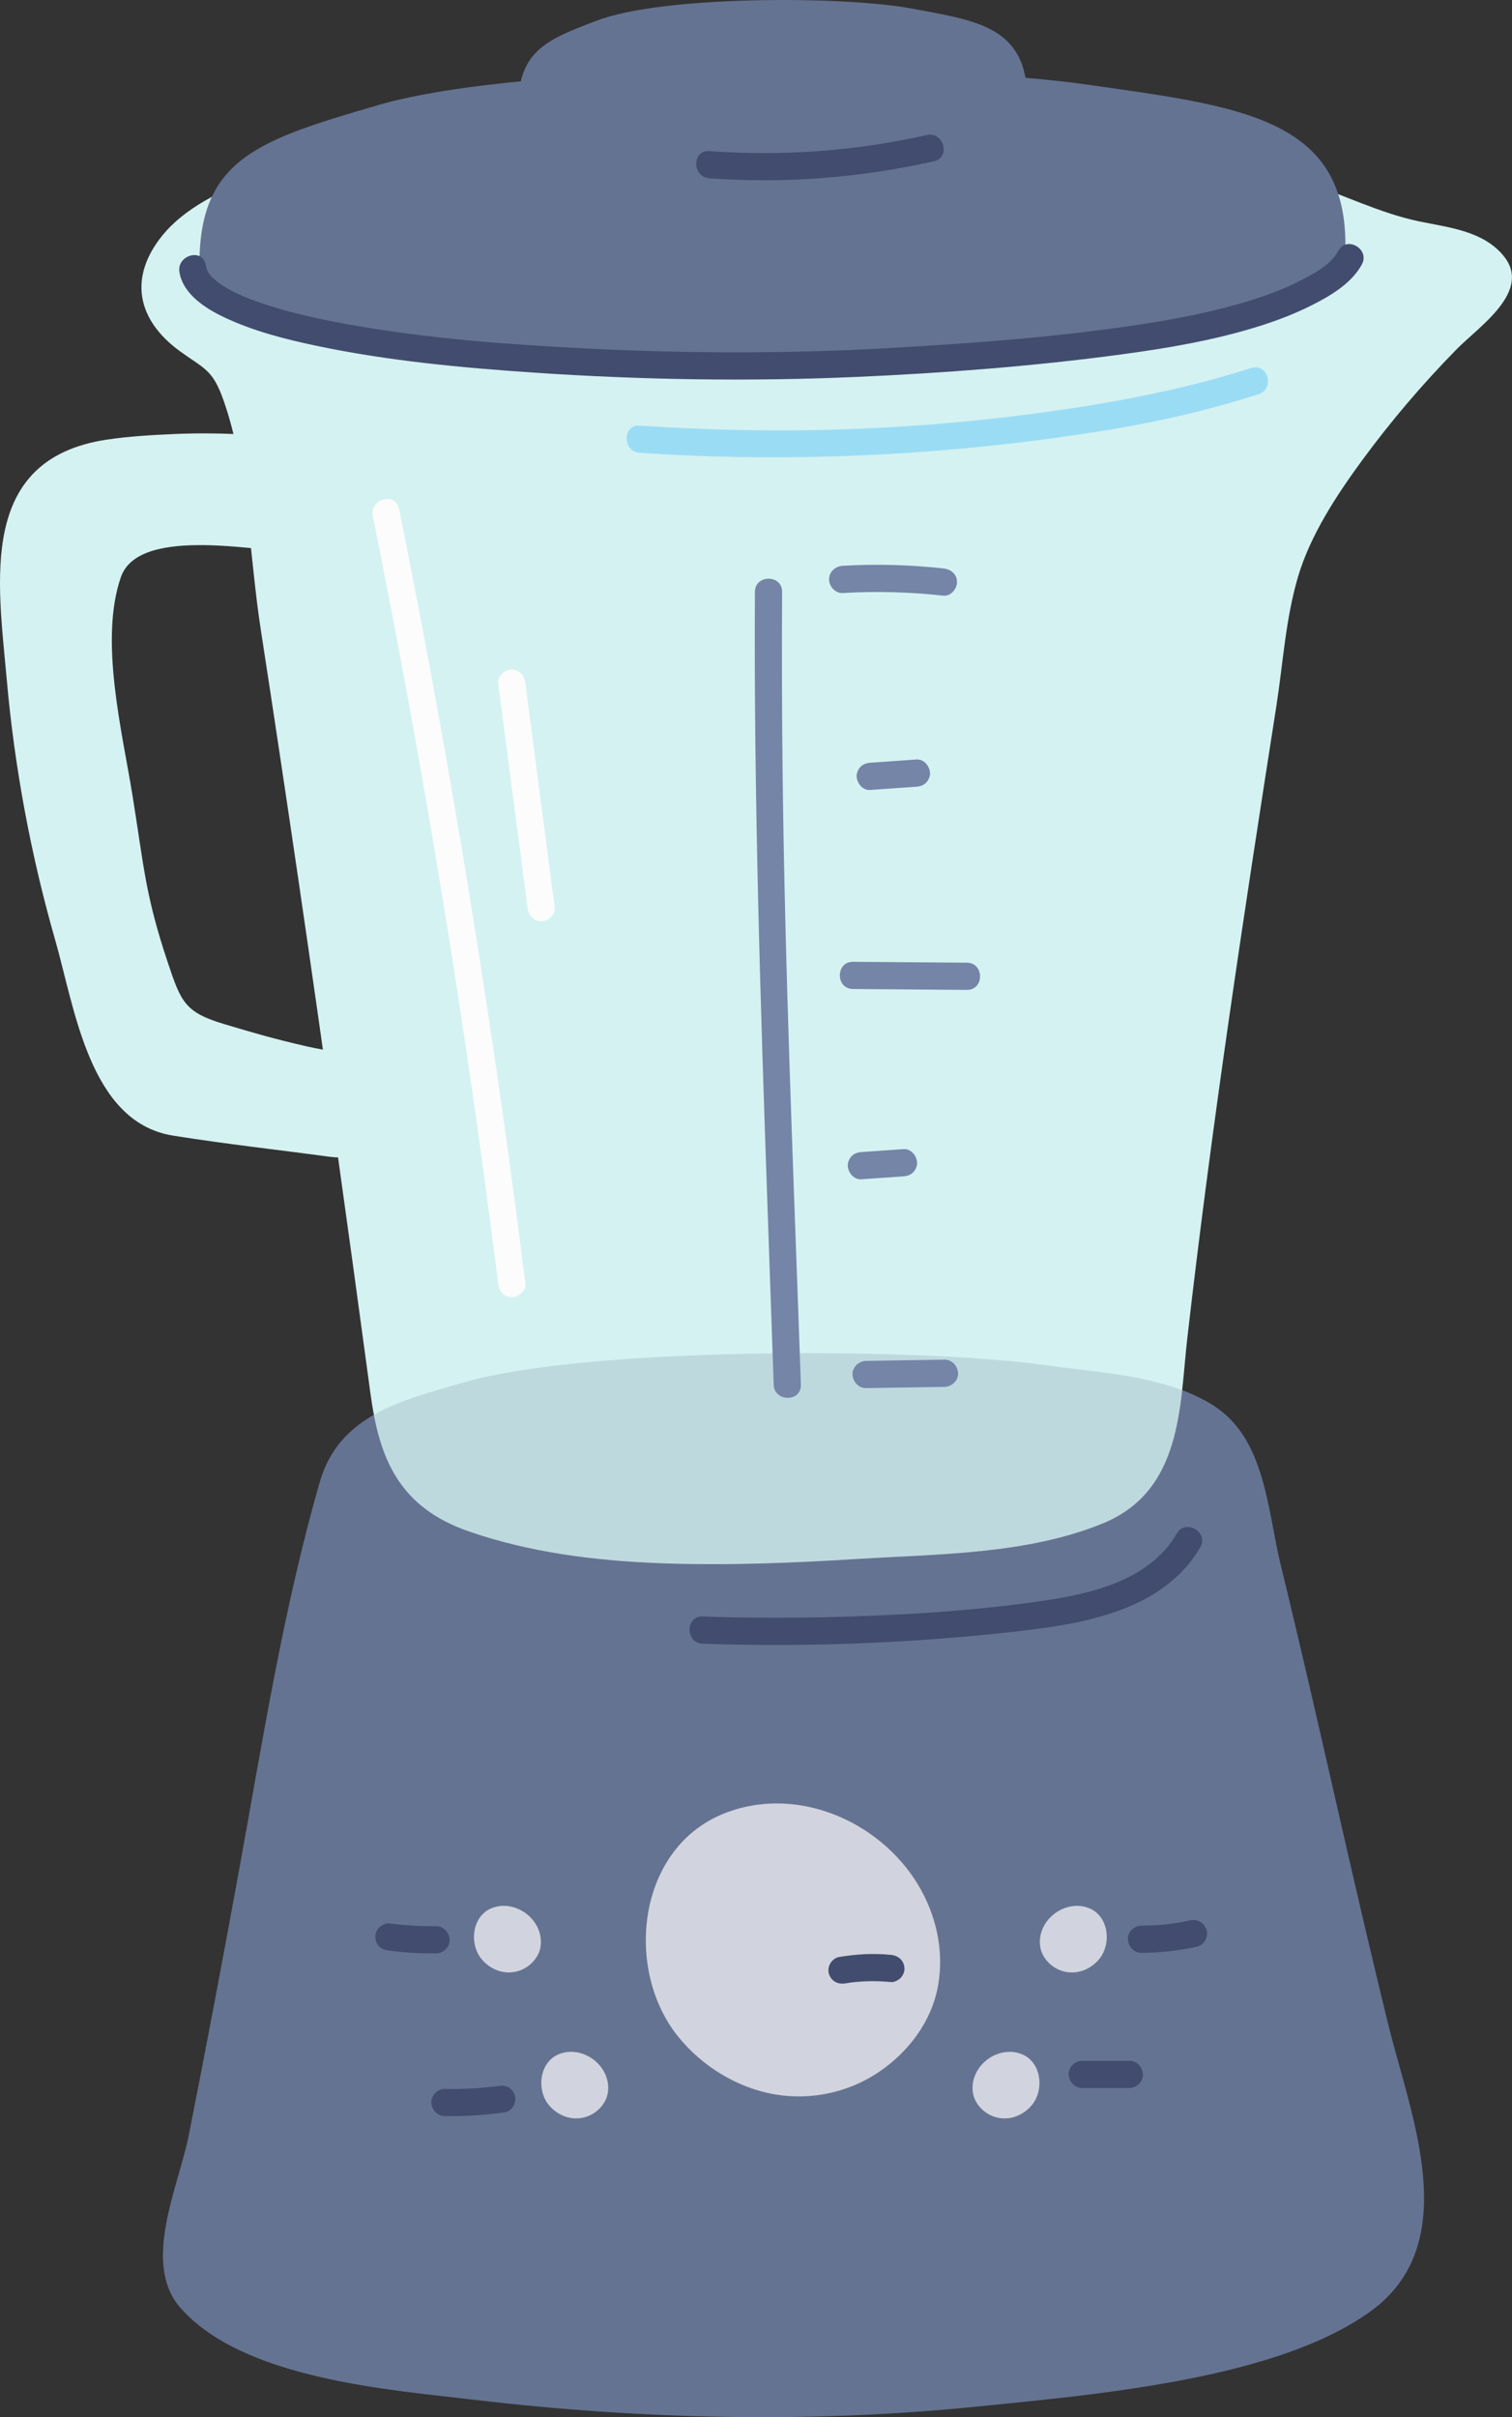 <svg xmlns="http://www.w3.org/2000/svg" width="675.63" height="1080" viewBox="0 0 675.63 1080"><rect x="0" y="0" width="675.63" height="1080" fill="#333333" stroke="none"/><g id="a"/><g id="b"><g id="c"><g id="d"><path d="M152.77 470.8c-5.19-1.37-10.86-2.14-15.61-3.24-14.82-3.43-22.32-5.61-36.9-9.96-17.65-5.27-19.36-9.88-25.21-27.34-10.29-30.72-10.7-43.09-15.88-75.06-4.61-28.5-14.87-69.31-5.16-97.31 8.26-23.81 64.78-10.77 83.71-10.74 10.42.02 15.04-21.11 15.04-31.52.0-11.5-8.9-18-19.29-19.29-18.57-2.31-37.21-3.24-55.92-2.4-9.7.43-19.88 1-29.82 2.49C-10.09 205.13-.89 259.62 2.99 303.38c3.5 39.48 10.78 78.63 21.7 116.73 8.79 30.68 15.33 81.31 52.59 87.28 23.36 3.74 46.96 6.34 70.41 9.51 10.31 1.39 20.7-2.48 23.73-13.47 3.71-13.48-8.69-29.99-18.64-32.62z" fill="#d4f2f1"/><path d="M631.84 948.1c-3.42-14.99-8.06-29.63-11.21-42.41-16.91-68.5-31.53-137.68-48.3-206.26-6.02-24.59-6.78-56.54-30.06-71.41-21.14-13.51-50.75-14.58-74.84-18.02-56.54-8.08-205.43-8.33-260.15 7.7-27.55 8.07-55.68 14.23-64.4 44.53-16.34 56.79-25.5 115.43-36.06 173.41-7.21 39.57-14.69 79.09-22.5 118.55-4.47 22.59-21.14 57.02-3.74 76.91 27.86 31.83 92.86 36.6 131.85 41.2 73.2 8.63 149.21 10.5 222.98 3.09 55.54-5.58 135.33-12.42 177.15-42.77 28.2-20.47 26.42-53.25 19.29-84.52z" fill="#657392"/><path d="M671.85 114.3c-9.09-11.05-23.97-12.56-37.51-15.34-17.49-3.59-34.95-12.34-51.88-17.9-50.59-16.62-101.01-29.92-154.47-35.62-83.55-9.06-170.51-2.3-249.14 18.25-41.92 6.62-87.49 18.6-106.02 41.18-15.55 18.95-11.71 38.01 7.53 52.03 10.96 7.98 14.61 8.07 19.47 21.82 11.04 31.23 11.58 69.47 16.64 102.22 5.85 37.88 11.54 75.78 17.1 113.71 11.12 75.89 21.69 151.85 31.95 227.86 3.9 28.87 12.49 50.91 44.21 61.81 27 9.3 55.92 12.98 84.61 14.1 29.37 1.15 58.94-.02 88.26-1.84 36.51-2.26 76.26-2.01 110.22-15.93 35.57-14.58 34.29-52.58 37.68-82.34 10.79-94.46 25.08-188.56 39.8-282.58 3.03-19.35 4.12-39.07 9.72-58.03 5.46-18.49 17.18-36.41 28.82-52.26 12.7-17.28 26.73-33.77 41.96-49.3 10.05-10.26 34.05-26.02 21.03-41.85z" fill="#d4f2f1"/><path d="M528.21 621.14c-2.7 24.15-8.42 48.52-35.38 59.53-33.92 13.93-73.68 13.7-110.19 15.95-29.32 1.8-58.97 2.92-88.29 1.8-28.64-1.12-57.62-4.83-84.58-14.04-28.19-9.77-38.08-28.19-42.68-52.23 11.68-6.74 26.06-10.33 40.21-14.49 54.7-15.95 203.53-15.73 260.14-7.64 19.1 2.69 41.67 3.93 60.77 11.12z" fill="#657392" opacity=".2"/><path d="M166.6 230.57c17.85 88.58 33.18 177.67 45.88 267.14 3.58 25.24 6.95 50.51 10.12 75.81.41 3.28 2.5 6.04 6.08 6.08 2.97.03 6.48-2.82 6.08-6.08-11.32-90.45-25.21-180.57-41.76-270.2-4.68-25.37-9.58-50.69-14.67-75.98-1.54-7.66-13.26-4.42-11.72 3.23h0z" fill="#fcfcfc"/><path d="M222.6 305.24c4.37 33.43 8.75 66.87 13.12 100.3.43 3.28 2.49 6.04 6.08 6.08 2.96.03 6.5-2.82 6.08-6.08-4.37-33.43-8.75-66.87-13.12-100.3-.43-3.28-2.49-6.04-6.08-6.08-2.96-.03-6.5 2.82-6.08 6.08h0z" fill="#fcfcfc"/><g><path d="M601.31 110.29c0-.37-.12-.73-.12-1.1.0-57.22-48.77-61.85-116.46-71.53-68.67-9.82-249.51-10.12-315.96 9.35-52.89 15.5-79.65 23.73-79.65 70.99.0.21.0.41.0.62.0.11.0.22.04.36 1.36 25 85.2 36.03 127.7 39.66 66.9 5.71 136.4 6.73 203.88 1.35 50.8-4.05 123.79-9.07 162.13-30.19 12.92-7.12 18.33-13.52 18.44-19.51z" fill="#657392"/><path d="M80.18 121.6c1.62 9.86 11.67 16.22 19.95 20.15 12.89 6.12 26.92 9.72 40.83 12.66 32.19 6.81 65.13 9.89 97.92 12.1 47.79 3.21 95.78 4.02 143.64 1.91 39.56-1.74 79.4-4.79 118.66-10.08 20.4-2.75 40.88-6.21 60.58-12.32 8.34-2.59 16.58-5.69 24.38-9.63 8.34-4.21 17.76-9.72 22.39-18.21 3.75-6.87-6.74-13.01-10.49-6.13-3.6 6.6-11.59 10.59-18.03 13.85-6.52 3.3-13.38 5.84-20.34 8.05-16.53 5.24-33.66 8.52-50.78 11.12-36.67 5.57-74 8.3-111.01 10.42-45.59 2.62-91.33 2.5-136.92.17-33.76-1.73-67.65-4.23-101-9.97-15.86-2.73-31.87-6.01-46.99-11.64-5.33-1.98-10.67-4.37-15.3-7.72-1.04-.75-3.12-2.53-4.31-4.1.55.72-.85-1.49-1.06-1.95.51 1.15-.31-1.38-.4-1.91-1.27-7.7-12.98-4.43-11.72 3.23h0z" fill="#424c6e"/></g><path d="M285.86 202.33c70.55 4.7 140.98.99 210.72-10.46 22.33-3.67 44.21-8.87 65.78-15.7 7.43-2.35 4.26-14.09-3.23-11.72-33.25 10.52-67.36 16.63-101.91 20.98-34 4.29-68.22 6.6-102.49 6.85-22.98.17-45.95-.59-68.87-2.11-7.81-.52-7.78 11.64.0 12.15h0z" fill="#9bdcf5"/><g><path d="M357.87 618.69c-3.19-91.9-7.19-183.81-8.19-275.76-.28-26.16-.35-52.32-.2-78.49.04-7.82-12.11-7.83-12.15.0-.51 91.97 2.47 183.82 5.66 275.72l2.73 78.53c.27 7.8 12.43 7.83 12.15.0h0z" fill="#7485a8"/><path d="M387.02 620.21c11.67-.18 23.35-.36 35.02-.54 3.18-.05 6.23-2.76 6.08-6.08-.15-3.25-2.67-6.13-6.08-6.08-11.67.18-23.35.36-35.02.54-3.18.05-6.23 2.76-6.08 6.08.15 3.25 2.67 6.13 6.08 6.08h0z" fill="#7485a8"/><path d="M376.55 264.96c15.01-.87 30.05-.47 45 1.18 3.27.36 6.08-3.05 6.08-6.08.0-3.58-2.8-5.72-6.08-6.08-14.94-1.65-29.99-2.05-45-1.18-3.28.19-6.08 2.66-6.08 6.08.0 3.14 2.78 6.27 6.08 6.08h0z" fill="#7485a8"/><path d="M381.15 441.89c16.97.13 33.94.27 50.91.4 7.82.06 7.83-12.09.0-12.15-16.97-.13-33.94-.27-50.91-.4-7.82-.06-7.83 12.09.0 12.15h0z" fill="#7485a8"/><path d="M384.9 526.91c6.27-.44 12.55-.88 18.82-1.32 1.62-.11 3.12-.6 4.3-1.78 1.05-1.05 1.85-2.78 1.78-4.3-.14-3.1-2.68-6.31-6.08-6.08-6.27.44-12.55.88-18.82 1.32-1.62.11-3.12.6-4.3 1.78-1.05 1.05-1.85 2.78-1.78 4.3.14 3.1 2.68 6.31 6.08 6.08h0z" fill="#7485a8"/><path d="M388.86 352.96c6.88-.48 13.76-.96 20.64-1.45 1.62-.11 3.12-.6 4.3-1.78 1.05-1.05 1.85-2.78 1.78-4.3-.14-3.1-2.68-6.31-6.08-6.08-6.88.48-13.76.96-20.64 1.45-1.62.11-3.12.6-4.3 1.78-1.05 1.05-1.85 2.78-1.78 4.3.14 3.1 2.68 6.31 6.08 6.08h0z" fill="#7485a8"/></g><path d="M313.99 734.41c34.86 1.19 69.78.5 104.57-2.14 16.52-1.25 33.06-2.8 49.46-5.12 12.64-1.79 25.19-4.5 36.98-9.52 12.91-5.49 24.23-14.02 31.33-26.3 3.93-6.78-6.57-12.91-10.49-6.13-12.02 20.76-37.75 26.82-59.8 30.05-31.48 4.61-63.59 6.49-95.37 7.29-18.89.47-37.79.36-56.67-.28-7.82-.27-7.81 11.89.0 12.15h0z" fill="#424c6e"/><path d="M459.15 45.7c0-.21-.05-.42-.05-.63.0-33.01-21.7-35.69-51.81-41.27-30.55-5.67-111.01-5.84-140.57 5.4-23.53 8.94-35.44 13.69-35.44 40.96.0.12.0.24.0.36.0.06.0.13.02.2.6 14.43 37.91 20.79 56.82 22.88 29.76 3.29 60.68 3.89 90.7.78 22.6-2.34 55.07-5.23 72.13-17.42 5.75-4.11 8.16-7.8 8.21-11.25z" fill="#657392"/><path d="M316.96 79.66c33.64 2.44 67.47-.19 100.37-7.6 7.63-1.72 4.4-13.44-3.23-11.72-31.87 7.19-64.55 9.53-97.14 7.17-7.8-.57-7.77 11.59.0 12.15h0z" fill="#424c6e"/><g><path d="M419.16 887.24c2.8-15.6-.82-31.7-8.97-45.2-17.6-29.12-55.67-45.01-87.94-31.22-37.73 16.13-43.16 69.44-19.26 99.1 10.77 13.36 26.67 23.16 43.68 25.93 16.11 2.63 32.78-1.01 46.29-10.23 13.13-8.96 23.36-22.51 26.2-38.39z" fill="#d1d4de"/><path d="M377.88 886.17c1.11-.19 2.22-.36 3.33-.51l-1.62.22c6.14-.8 12.33-.89 18.49-.28 1.46.14 3.3-.78 4.3-1.78 1.05-1.05 1.85-2.78 1.78-4.3-.16-3.56-2.68-5.74-6.08-6.08-7.84-.78-15.68-.33-23.44 1.02-1.42.25-2.93 1.6-3.63 2.79-.76 1.3-1.09 3.22-.61 4.68 1.09 3.38 4.11 4.83 7.47 4.24h0z" fill="#424c6e"/><path d="M241.49 870.06c.64-3.55-.19-7.21-2.04-10.28-4-6.62-12.66-10.23-19.99-7.1-8.58 3.67-9.81 15.79-4.38 22.53 2.45 3.04 6.06 5.27 9.93 5.9 3.66.6 7.45-.23 10.53-2.33 2.99-2.04 5.31-5.12 5.96-8.73z" fill="#d1d4de"/><path d="M271.57 935.28c.64-3.55-.19-7.21-2.04-10.28-4-6.62-12.66-10.23-19.99-7.1-8.58 3.67-9.81 15.79-4.38 22.53 2.45 3.04 6.06 5.27 9.93 5.9 3.66.6 7.45-.23 10.53-2.33 2.99-2.04 5.31-5.12 5.96-8.73z" fill="#d1d4de"/><path d="M470.81 878.79c3.07 2.1 6.86 2.92 10.53 2.33 3.87-.63 7.48-2.86 9.93-5.9 5.43-6.75 4.2-18.87-4.38-22.53-7.34-3.14-15.99.48-19.99 7.1-1.85 3.07-2.68 6.73-2.04 10.28.65 3.61 2.97 6.69 5.96 8.73z" fill="#d1d4de"/><path d="M440.73 944.01c3.07 2.1 6.86 2.92 10.53 2.33 3.87-.63 7.48-2.86 9.93-5.9 5.43-6.75 4.2-18.87-4.38-22.53-7.34-3.14-15.99.48-19.99 7.1-1.85 3.07-2.68 6.73-2.04 10.28.65 3.61 2.97 6.69 5.96 8.73z" fill="#d1d4de"/><path d="M510.06 872.53c8.34.0 16.69-.95 24.83-2.75 3.11-.69 5.22-4.46 4.24-7.48-1.06-3.27-4.15-4.98-7.47-4.24-1.9.42-3.82.8-5.74 1.11-.87.14-1.82.17-2.67.41 1.5-.43.26-.04-.17.02-.52.06-1.04.12-1.56.18-3.81.41-7.63.6-11.45.6-3.18.0-6.22 2.79-6.08 6.08.15 3.29 2.67 6.08 6.08 6.08h0z" fill="#424c6e"/><path d="M483.61 932.93h21.02c3.18.0 6.22-2.79 6.08-6.08-.15-3.29-2.67-6.08-6.08-6.08h-21.02c-3.18.0-6.22 2.79-6.08 6.08.15 3.29 2.67 6.08 6.08 6.08h0z" fill="#424c6e"/><path d="M173.79 871.52c6.98.93 14 1.35 21.04 1.27 3.18-.04 6.22-2.77 6.08-6.08-.15-3.26-2.67-6.12-6.08-6.08-7.04.08-14.07-.35-21.04-1.27-1.42-.19-3.33.82-4.3 1.78-1.05 1.05-1.85 2.78-1.78 4.3.07 1.57.59 3.2 1.78 4.3 1.27 1.17 2.6 1.55 4.3 1.78h0z" fill="#424c6e"/><path d="M198.83 945.47c9.05.2 18.03-.45 26.99-1.72 1.4-.2 2.96-1.64 3.63-2.79.76-1.3 1.08-3.22.61-4.68-.48-1.47-1.39-2.89-2.79-3.63-1.55-.82-2.97-.85-4.68-.61-.33.05-.66.09-.99.14.21-.03.42-.06.63-.09-.57.09-1.16.15-1.73.22-.99.12-1.98.23-2.98.32-2.07.2-4.14.37-6.22.49-4.15.24-8.31.3-12.47.21-3.18-.07-6.22 2.85-6.08 6.08.15 3.35 2.67 6 6.08 6.08h0z" fill="#424c6e"/></g></g></g></g></svg>